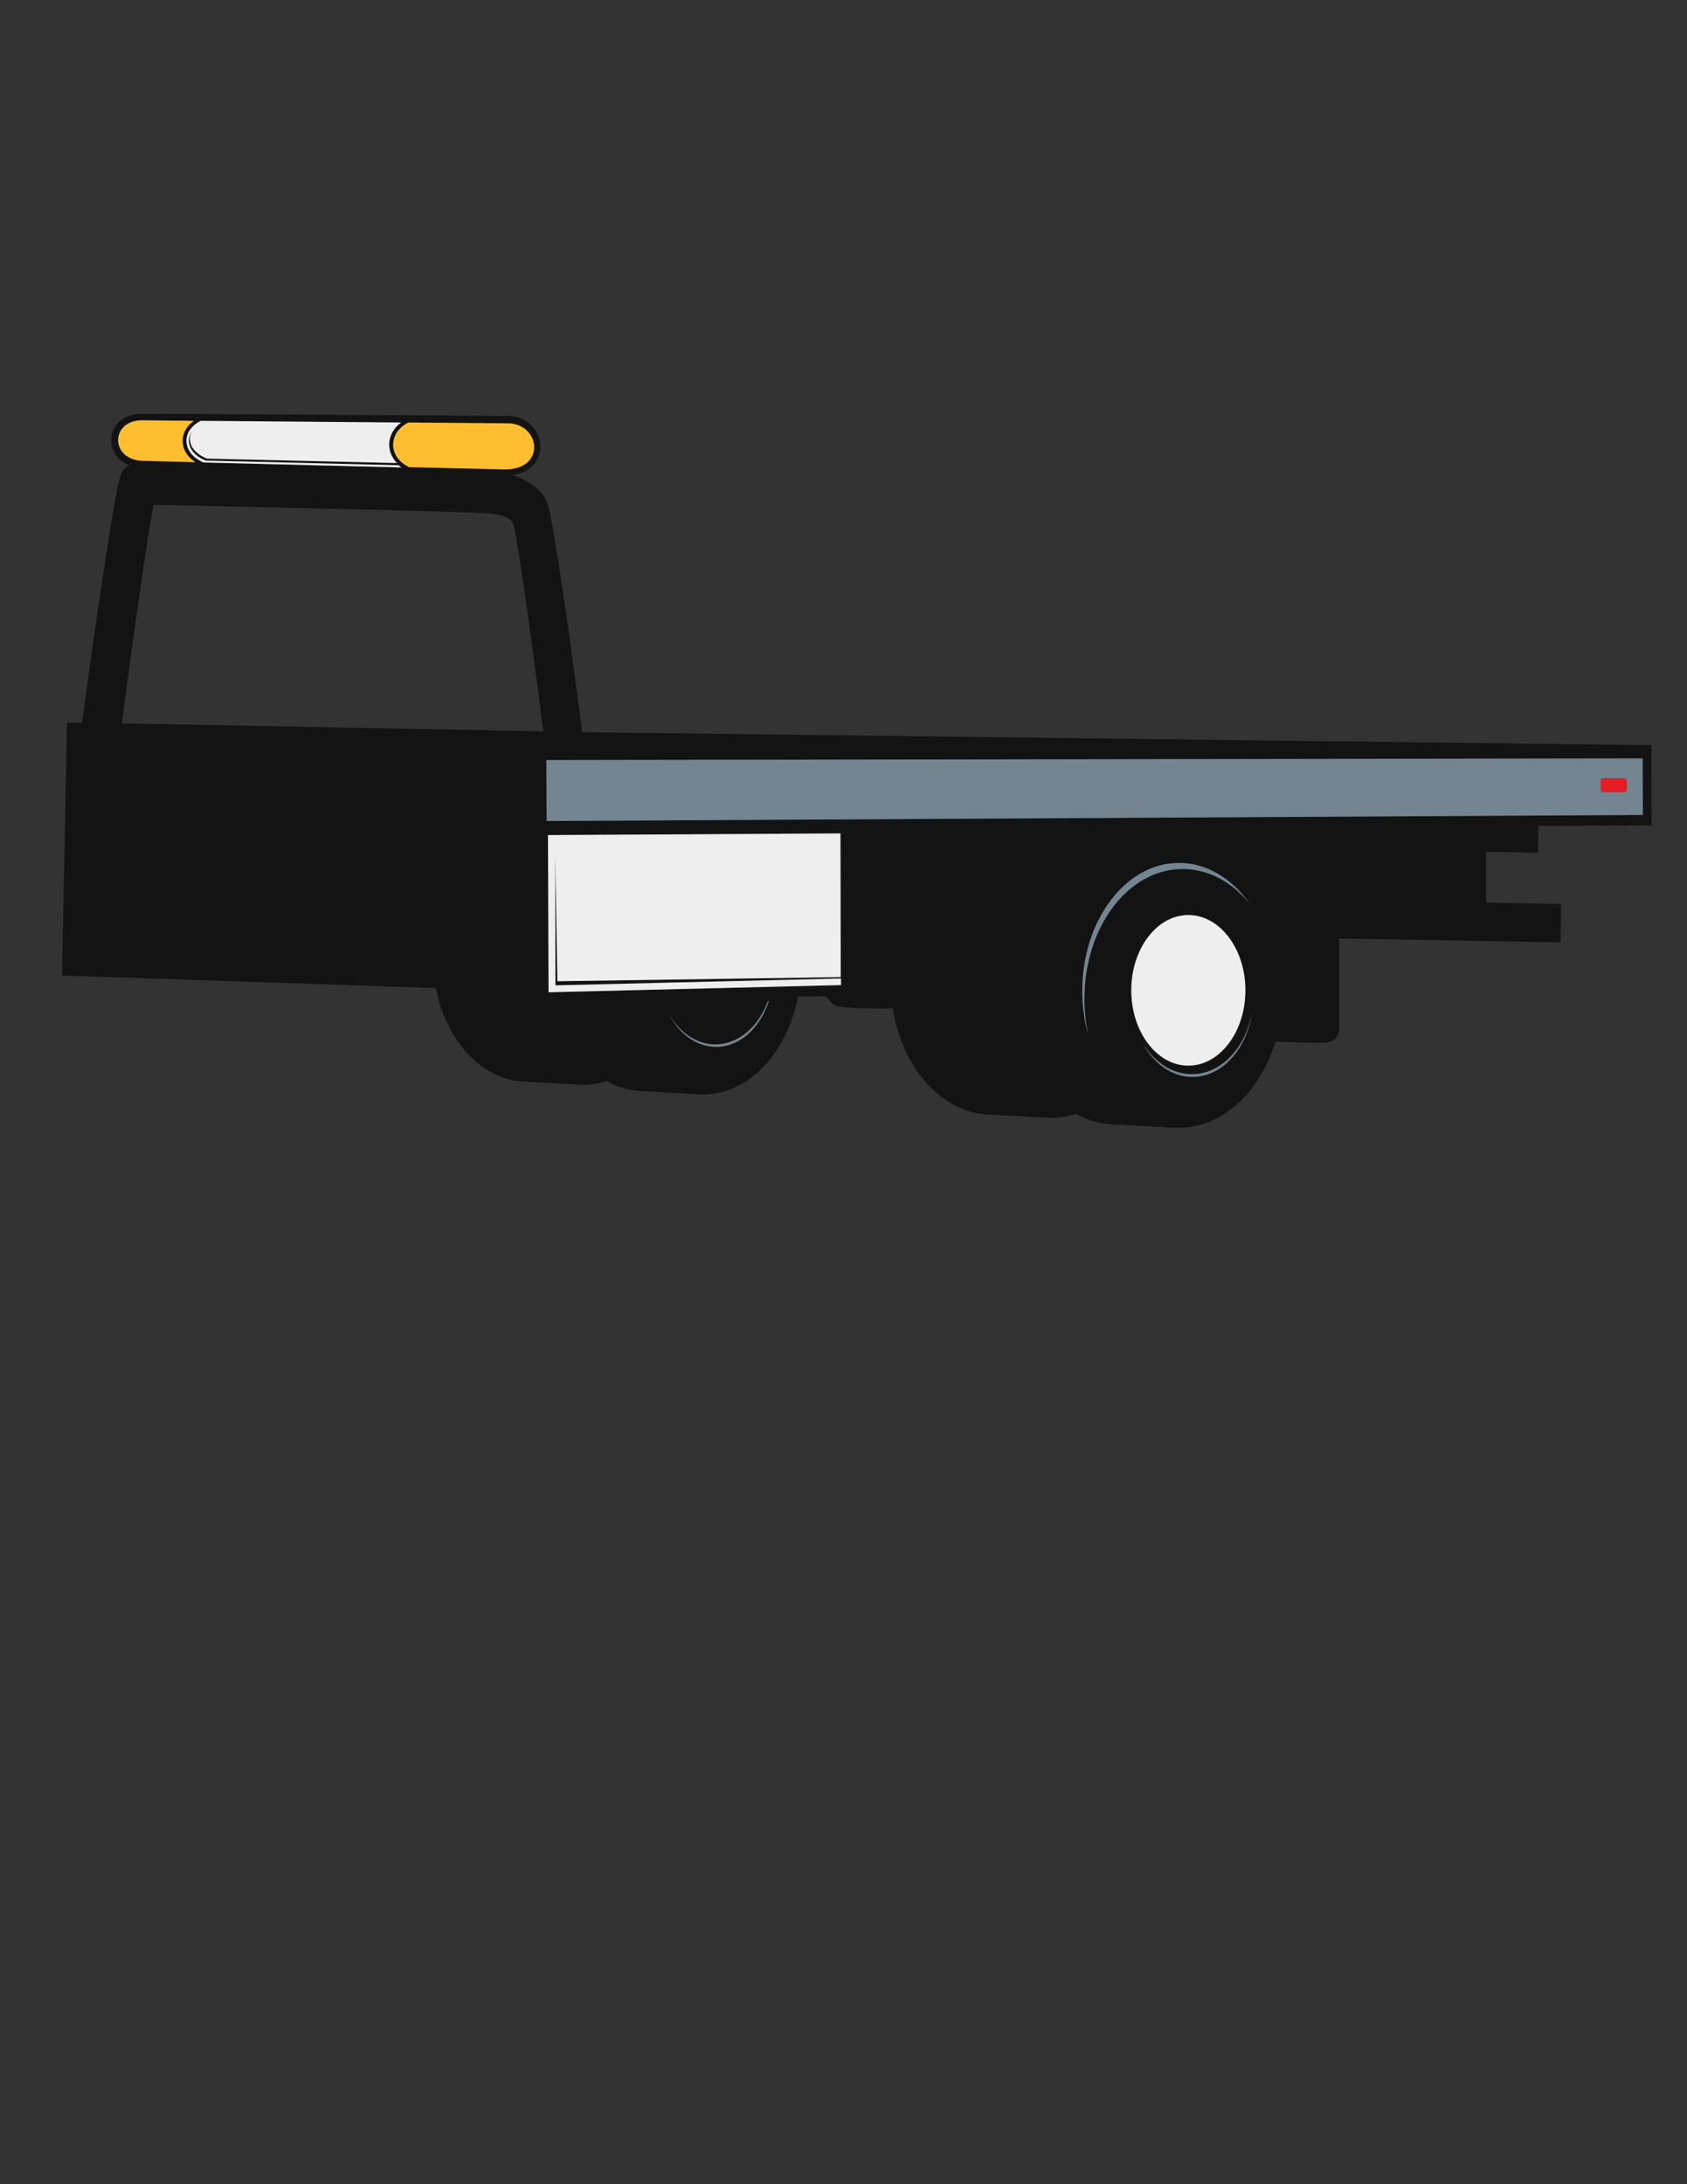 <?xml version="1.0" encoding="utf-8"?>
<!-- Generator: Adobe Illustrator 21.1.0, SVG Export Plug-In . SVG Version: 6.00 Build 0)  -->
<svg version="1.1" id="Layer_1" xmlns="http://www.w3.org/2000/svg" xmlns:xlink="http://www.w3.org/1999/xlink" x="0px" y="0px"
	 viewBox="0 0 612 792" enable-background="new 0 0 612 792" xml:space="preserve">
<rect x="0" y="0" width="612" height="792" fill="#333333" stroke="none"/>
<g>
	<path fill="#131313" d="M539.1,308.9l18.8,0.3l0.2-9.7l41.1-0.2l-0.1-29.1l-387.9-4.7c-2-15.8-10.2-77.6-12.9-83.8
		c-2-4.5-7.1-7.7-12.4-9.4c15.2-2.3,12.2-21.4-1.8-21.5L51.7,150c-13.3-0.1-14.9,14.8-4.8,18.7c-3,1.3-3.7,5.4-4.3,8.3
		c-3.4,16.9-10.3,65.9-12.8,85.1l-5.5-0.1l-1.8,91.7l135.7,4.6l0.8,3.9c4.6,16.9,16.5,29.1,30.7,30l20.6,1.1
		c3.4,0.2,6.6-0.3,9.8-1.3c6.6,3.7,11.1,3.3,12.1,3.6l21.3,1.2c17.3,1,32-14.5,36-35.4l10-0.2c1,1.2,2,2.3,2.8,3
		c2,1.5,13.4,1.6,21.6,1.4c3.3,21.3,17.2,37.4,34.1,38.5l22,1.2c3.6,0.2,7.1-0.3,10.4-1.4c7,3.9,12.3,3.6,12.9,3.8l22.7,1.2
		c16.6,0.9,30.9-12.3,36.7-31.2c8.1,0.3,15.7,0.5,17.9,0.4c5.4-0.3,5.2-5.1,5.2-5.1v-32.7l80.3,1.4l0.2-13.9l-27.2-0.5V308.9z
		 M184.3,153.5c11.8,0.1,14.1,17.3-1.9,16.7l-34-0.8c-1.8-0.9-3.2-2-4.1-3.3c-2.2-2.9-2.2-6.5-0.2-9.5c0.9-1.3,2.3-2.5,4-3.4
		L184.3,153.5z M145.5,153.2c-5.2,3.9-5.7,10.3-1.5,14.7l-68.9-1.6c-2-0.8-3.6-1.9-4.6-3.1c-1.8-2-2.1-4.6-0.9-6.8
		c-1.6,2.4-1.4,5.2,0.5,7.5c1,1.2,2.5,2.3,4.6,3.1l69.9,1.7c0.3,0.3,0.7,0.5,1,0.8l-71.8-1.8c-2-0.9-3.6-2.1-4.6-3.4
		c-2-2.7-2.1-5.9-0.2-8.6c0.9-1.2,2.2-2.3,3.8-3.1L145.5,153.2z M51.7,152.4l18.6,0.2c-5.6,4.1-5.4,11.1,0.6,15l-19.1-0.5
		C39.9,166.8,39.9,152.3,51.7,152.4z M44.2,262.3c2.6-20.2,8.8-65.1,11.5-79.3c35.2,0.8,121.2,2.7,121.2,3.2c0,0,7.2,0.2,9.1,3.2
		c1.8,4.2,8.8,57.7,11.1,75.8L44.2,262.3z M259.8,379.6c-7,0-13.2-4.6-17-11.6c3.9,6.5,10,10.7,16.7,10.7c8.4,0,15.7-6.4,19.1-15.7
		h0.3C275.7,372.8,268.4,379.6,259.8,379.6z M305.1,357.2L199,359.8l-0.2-57l106.1-0.6l0.1,52.1l-102.8,1.5l-0.8-45.7l0.1,47.2
		l103.6-2.5V357.2z M393.4,362.1c0,4.6,0.5,9,1.4,13.2c-1.4-5-2.2-10.5-2.2-16.1c0.1-25.6,15.8-46.3,35.1-46.3
		c10.2,0,19.4,5.8,25.8,15c-6.4-8-15-12.8-24.5-12.8C409.3,315.1,393.4,336.1,393.4,362.1z M431.1,331.8c11.4,0,20.7,12.2,20.7,27.3
		s-9.3,27.3-20.7,27.3s-20.7-12.2-20.7-27.3S419.7,331.8,431.1,331.8z M432.6,390.5c-7.5,0-14.1-4.9-18.1-12.3
		c4.2,6.9,10.6,11.3,17.8,11.3c10.5,0.1,19.3-9.2,21.9-21.9C452,380.7,443.2,390.5,432.6,390.5z M198.3,297.7l-0.1-22.1l397.7-0.6
		l0.1,20.5L198.3,297.7z"/>
	<path fill="#EEEEEE" d="M410.4,359.1c0-15.1,9.3-27.3,20.7-27.3c11.4,0,20.7,12.2,20.7,27.3s-9.3,27.3-20.7,27.3
		S410.4,374.2,410.4,359.1z M69,155.7c-1.9,2.7-1.8,5.9,0.2,8.6c1,1.3,2.6,2.5,4.6,3.4l71.8,1.8c-0.3-0.3-0.7-0.5-1-0.8L74.7,167
		c-2.1-0.8-3.6-1.9-4.6-3.1c-1.9-2.3-2.1-5.1-0.5-7.5c-1.2,2.2-0.9,4.8,0.9,6.8c1,1.2,2.6,2.3,4.6,3.1l68.9,1.6
		c-4.2-4.4-3.7-10.8,1.5-14.7l-72.7-0.6C71.2,153.4,69.9,154.5,69,155.7z M201.4,310.1l0.8,45.7l102.8-1.5l-0.1-52.1l-106.1,0.6
		l0.2,57l106.1-2.6v-2.4l-103.6,2.5L201.4,310.1z"/>
	<path fill="#748592" d="M454.2,367.6c-2.2,13.1-11,22.9-21.6,22.9c-7.5,0-14.1-4.9-18.1-12.3c4.2,6.9,10.6,11.3,17.8,11.3
		C442.8,389.6,451.6,380.3,454.2,367.6z M596,295.5l-397.7,2.2l-0.1-22.1l397.7-0.6L596,295.5z M590.1,283.5c0-0.4-0.1-0.7-0.3-1
		c-0.1-0.2-0.3-0.3-0.5-0.3h-7.8c-0.2,0-0.4,0.1-0.5,0.3c-0.2,0.2-0.3,0.6-0.3,1v2.4c0,0.4,0.1,0.7,0.3,1c0.2,0.2,0.3,0.3,0.5,0.3
		h7.8c0.2,0,0.4-0.1,0.5-0.3c0.2-0.2,0.3-0.6,0.3-1V283.5z M453.5,327.9c-6.4-9.2-15.6-15-25.8-15c-19.3,0-35,20.7-35.1,46.3
		c0,5.6,0.8,11.1,2.2,16.1c-0.9-4.2-1.4-8.6-1.4-13.2c0-26,15.9-47,35.6-47C438.5,315.1,447.1,319.9,453.5,327.9z M259.5,378.7
		c-6.7,0-12.8-4.2-16.7-10.7c3.8,7,10,11.6,17,11.6c8.6,0,15.9-6.8,19.1-16.6h-0.3C275.2,372.3,267.9,378.7,259.5,378.7z"/>
	<path fill="#E51E25" d="M589.3,282.2h-7.8c-0.2,0-0.4,0.1-0.5,0.3c-0.2,0.2-0.3,0.6-0.3,1v2.4c0,0.4,0.1,0.7,0.3,1
		c0.2,0.2,0.3,0.3,0.5,0.3h7.8c0.2,0,0.4-0.1,0.5-0.3c0.2-0.2,0.3-0.6,0.3-1v-2.4c0-0.4-0.1-0.7-0.3-1
		C589.7,282.3,589.5,282.2,589.3,282.2z"/>
	<path fill="#FEBE30" d="M51.8,167.1c-11.9-0.3-11.9-14.8-0.1-14.7l18.6,0.2c-5.6,4.1-5.4,11.1,0.6,15L51.8,167.1z M144.1,156.6
		c-2,3-2,6.6,0.2,9.5c0.9,1.3,2.3,2.4,4.1,3.3l34,0.8c16,0.6,13.7-16.6,1.9-16.7l-36.2-0.3C146.4,154.1,145,155.3,144.1,156.6z"/>
</g>
</svg>
